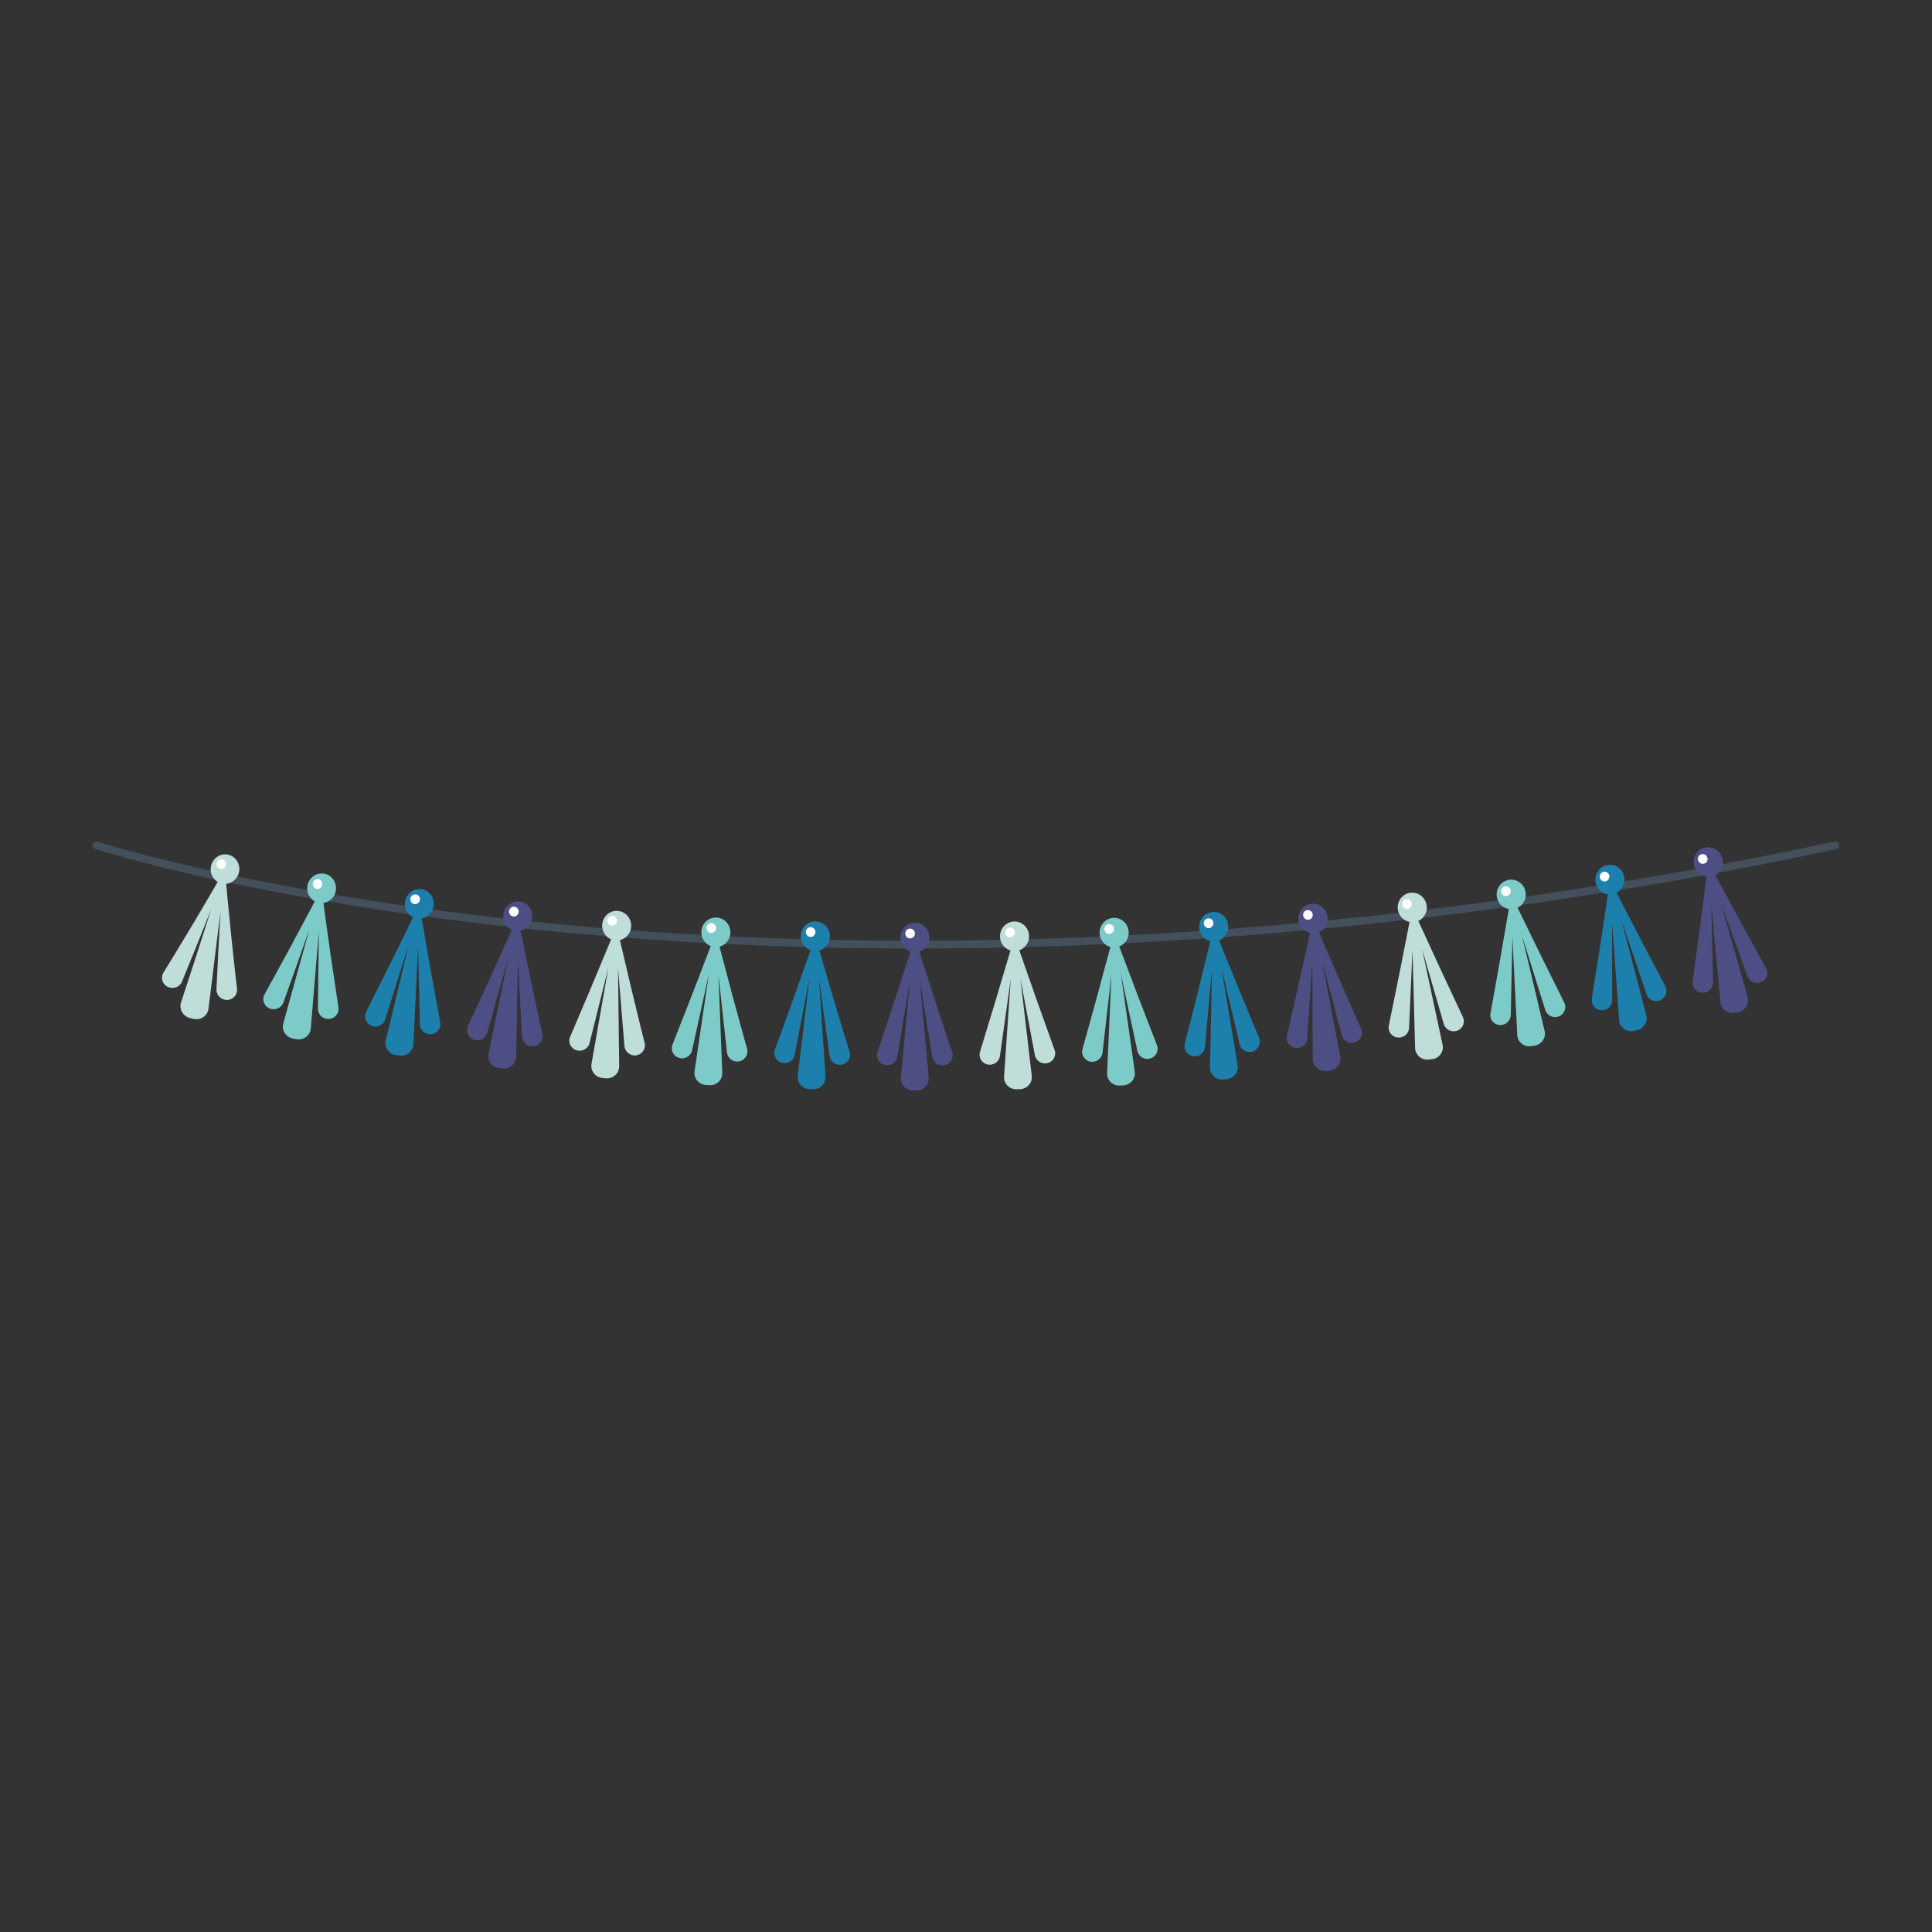 <?xml version="1.0" encoding="utf-8"?>
<!-- Generator: Adobe Illustrator 16.0.0, SVG Export Plug-In . SVG Version: 6.00 Build 0)  -->
<!DOCTYPE svg PUBLIC "-//W3C//DTD SVG 1.1//EN" "http://www.w3.org/Graphics/SVG/1.1/DTD/svg11.dtd">
<svg version="1.1" id="Layer_1" xmlns="http://www.w3.org/2000/svg" xmlns:xlink="http://www.w3.org/1999/xlink" x="0px" y="0px"
	 width="350px" height="350px" viewBox="0 0 350 350" enable-background="new 0 0 350 350" xml:space="preserve">
<rect x="0" y="0" width="350" height="350" fill="#333333" stroke="none"/>
<g id="XMLID_14256_">
	<g id="XMLID_12792_">
		<path id="XMLID_73_" fill="#444F5C" d="M165.833,171.833c-24.004,0-44.917-1.179-62.23-2.776
			c-54.432-5.021-86.029-15.144-86.342-15.245c-0.369-0.12-0.57-0.515-0.45-0.883c0.12-0.368,0.516-0.57,0.883-0.45
			c0.312,0.102,31.798,10.185,86.092,15.188c50.108,4.617,130.441,5.727,228.591-15.206c0.376-0.083,0.751,0.16,0.831,0.539
			c0.081,0.379-0.16,0.751-0.538,0.832C268.229,167.574,211.45,171.833,165.833,171.833z"/>
	</g>
	<g id="XMLID_13063_">
		<g id="XMLID_13804_">
			<g id="XMLID_13806_">
				<path fill="#BFDDD9" d="M42.939,179.118c0,0-0.556-4.762-1.044-9.511c-0.236-2.372-0.471-4.745-0.647-6.523
					c-0.164-1.78-0.273-2.966-0.273-2.966c1.267-0.129,2.345-1.209,2.385-2.647c0.032-1.07-0.594-2.049-1.531-2.473
					c-1.529-0.693-3.222,0.258-3.594,1.872c-0.268,1.167,0.25,2.325,1.203,2.896c0,0-2.381,4.124-4.841,8.229
					c-2.452,4.107-4.982,8.197-4.982,8.197c-0.659,1.063-0.059,2.446,1.19,2.732l0,0c0.904,0.207,1.82-0.253,2.162-1.087
					c0,0,1.332-3.269,2.663-6.539c1.311-3.273,2.622-6.546,2.622-6.546s-1.355,4.219-2.71,8.439
					c-1.374,4.216-2.748,8.432-2.748,8.432c-0.401,1.217,0.374,2.522,1.675,2.82l0.599,0.137c1.302,0.303,2.55-0.585,2.702-1.85
					l2.176-17.59c0,0-0.193,3.519-0.386,7.038c-0.174,3.521-0.349,7.043-0.349,7.043c-0.042,0.898,0.591,1.697,1.496,1.884l0,0
					C41.957,181.363,43.084,180.357,42.939,179.118z"/>
			</g>
			<g id="XMLID_13805_">
				<path fill="#FFFFFF" d="M40.913,156.745c-0.105,0.478-0.565,0.78-1.026,0.674s-0.748-0.579-0.64-1.056
					c0.109-0.478,0.568-0.779,1.027-0.674C40.732,155.794,41.019,156.267,40.913,156.745z"/>
			</g>
		</g>
		<g id="XMLID_13801_">
			<g id="XMLID_13803_">
				<path fill="#7DCBC8" d="M61.312,182.49c0,0-0.707-4.723-1.413-9.445c-0.33-2.367-0.66-4.734-0.907-6.51
					c-0.236-1.779-0.394-2.964-0.394-2.964c1.263-0.167,2.294-1.268,2.277-2.713c-0.013-1.069-0.672-2.053-1.635-2.438
					c-1.574-0.628-3.239,0.393-3.542,2.021c-0.217,1.178,0.354,2.313,1.338,2.843c0,0-2.249,4.214-4.497,8.429
					c-2.303,4.204-4.605,8.409-4.605,8.409c-0.608,1.093,0.048,2.446,1.301,2.677l0,0c0.906,0.165,1.797-0.336,2.102-1.184
					c0,0,1.188-3.323,2.377-6.647c1.172-3.327,2.345-6.653,2.345-6.653l-4.737,17.089c-0.348,1.234,0.473,2.502,1.774,2.74
					l0.599,0.11c1.301,0.239,2.507-0.657,2.608-1.937l1.47-17.688c0,0-0.052,3.532-0.103,7.065
					c-0.036,3.533-0.071,7.066-0.071,7.066c-0.007,0.899,0.655,1.668,1.563,1.813C60.418,184.774,61.503,183.72,61.312,182.49z"/>
			</g>
			<g id="XMLID_13802_">
				
					<ellipse transform="matrix(0.984 0.181 -0.181 0.984 29.864 -7.763)" fill="#FFFFFF" cx="57.545" cy="160.048" rx="0.862" ry="0.886"/>
			</g>
		</g>
		<g id="XMLID_13797_">
			<g id="XMLID_13800_">
				<path fill="#1D7FAB" d="M79.751,185.203c0,0-0.862-4.71-1.724-9.42c-0.815-4.704-1.631-9.407-1.631-9.407
					c1.263-0.225,2.26-1.37,2.193-2.811c-0.05-1.066-0.748-2.017-1.73-2.355c-1.606-0.555-3.244,0.541-3.487,2.178
					c-0.175,1.185,0.441,2.291,1.448,2.774c0,0-0.521,1.078-1.304,2.694c-0.79,1.61-1.844,3.758-2.897,5.905
					c-2.145,4.266-4.29,8.533-4.29,8.533c-0.566,1.108,0.136,2.449,1.391,2.649l0,0c0.908,0.146,1.777-0.378,2.051-1.234
					l4.249-13.483l-4.13,17.265c-0.303,1.246,0.559,2.474,1.863,2.65l0.6,0.082c1.304,0.177,2.477-0.773,2.535-2.053l0.861-17.709
					l0.312,14.105c0.023,0.9,0.709,1.653,1.618,1.776l0,0C78.936,187.511,79.983,186.43,79.751,185.203z"/>
			</g>
			<g id="XMLID_13798_">
				<path fill="#FFFFFF" d="M76.07,163.027c-0.069,0.484-0.51,0.825-0.985,0.761c-0.475-0.064-0.802-0.509-0.731-0.994
					c0.071-0.484,0.511-0.825,0.984-0.761S76.139,162.543,76.07,163.027z"/>
			</g>
		</g>
		<g id="XMLID_13794_">
			<g id="XMLID_13796_">
				<path fill="#4D4F84" d="M98.243,187.353c0,0-1.005-4.689-2.01-9.38c-0.961-4.686-1.923-9.372-1.923-9.372
					c1.255-0.256,2.217-1.426,2.105-2.865c-0.083-1.065-0.811-2-1.805-2.315c-1.625-0.516-3.228,0.62-3.419,2.265
					c-0.138,1.189,0.513,2.281,1.535,2.74c0,0-1.964,4.361-3.928,8.723c-2.008,4.356-4.016,8.713-4.016,8.713
					c-0.529,1.132,0.216,2.436,1.476,2.575l0,0c0.911,0.102,1.763-0.462,2.009-1.329l3.819-13.597l-3.582,17.375
					c-0.263,1.255,0.635,2.46,1.941,2.605l0.601,0.066c1.306,0.145,2.446-0.834,2.464-2.116l0.311-17.738l0.749,14.102
					c0.051,0.9,0.758,1.637,1.669,1.737C97.5,189.683,98.512,188.575,98.243,187.353z"/>
			</g>
			<g id="XMLID_13795_">
				
					<ellipse transform="matrix(0.994 0.11 -0.11 0.994 18.803 -9.259)" fill="#FFFFFF" cx="93.017" cy="165.164" rx="0.867" ry="0.886"/>
			</g>
		</g>
		<g id="XMLID_13790_">
			<g id="XMLID_13793_">
				<path fill="#BFDDD9" d="M116.777,188.926c0,0-0.289-1.157-0.722-2.892c-0.425-1.748-0.991-4.078-1.558-6.408
					c-1.098-4.662-2.196-9.323-2.196-9.323c1.248-0.288,2.177-1.481,2.022-2.918c-0.114-1.063-0.87-1.979-1.874-2.27
					c-1.641-0.475-3.211,0.701-3.354,2.351c-0.102,1.193,0.582,2.269,1.617,2.702c0,0-1.835,4.411-3.669,8.822
					c-1.876,4.407-3.753,8.815-3.753,8.815c-0.495,1.146,0.288,2.431,1.549,2.538l0,0c0.913,0.078,1.746-0.507,1.967-1.381
					l3.416-13.693l-3.067,17.466c-0.226,1.261,0.706,2.444,2.014,2.556l0.602,0.052c1.308,0.11,2.417-0.897,2.398-2.18
					l-0.206-17.746l1.159,14.083c0.077,0.898,0.805,1.616,1.717,1.694C116.1,191.304,117.081,190.123,116.777,188.926z"/>
			</g>
			<g id="XMLID_13791_">
				
					<ellipse transform="matrix(0.996 0.085 -0.085 0.996 14.629 -8.846)" fill="#FFFFFF" cx="110.907" cy="166.898" rx="0.868" ry="0.886"/>
			</g>
		</g>
		<g id="XMLID_13787_">
			<g id="XMLID_13789_">
				<path fill="#7DCBC8" d="M135.336,189.976c0,0-0.32-1.148-0.801-2.871c-0.473-1.732-1.103-4.04-1.733-6.35
					c-1.226-4.632-2.453-9.263-2.453-9.263c1.24-0.32,2.136-1.538,1.941-2.97c-0.144-1.06-0.925-1.956-1.937-2.22
					c-1.655-0.432-3.193,0.784-3.29,2.437c-0.069,1.196,0.645,2.253,1.692,2.659c0,0-1.711,4.458-3.422,8.916
					c-1.751,4.456-3.502,8.912-3.502,8.912c-0.461,1.158,0.356,2.422,1.619,2.497c0.914,0.053,1.73-0.554,1.926-1.433l3.031-13.779
					l-2.578,17.543c-0.19,1.267,0.773,2.425,2.082,2.502l0.603,0.035c1.308,0.077,2.389-0.96,2.334-2.242l-0.696-17.734
					l1.547,14.049c0.101,0.897,0.848,1.596,1.762,1.649l0,0C134.725,192.355,135.672,191.171,135.336,189.976z"/>
			</g>
			<g id="XMLID_13788_">
				<path fill="#FFFFFF" d="M129.727,168.175c-0.026,0.489-0.436,0.862-0.916,0.834c-0.479-0.028-0.847-0.448-0.819-0.937
					c0.027-0.489,0.438-0.862,0.916-0.833S129.753,167.686,129.727,168.175z"/>
			</g>
		</g>
		<g id="XMLID_13784_">
			<g id="XMLID_13786_">
				<path fill="#1D7FAB" d="M153.909,190.543c0,0-0.35-1.14-0.875-2.849c-0.518-1.723-1.209-4.02-1.9-6.317
					c-1.35-4.597-2.699-9.194-2.699-9.194c1.232-0.354,2.096-1.595,1.863-3.021c-0.172-1.056-0.977-1.93-1.998-2.167
					c-1.667-0.388-3.174,0.87-3.226,2.524c-0.037,1.197,0.706,2.235,1.764,2.613c0,0-1.591,4.503-3.184,9.005
					c-1.63,4.501-3.26,9.002-3.26,9.002c-0.43,1.172,0.421,2.412,1.685,2.453l0,0c0.915,0.029,1.714-0.599,1.886-1.482l2.661-13.857
					l-2.107,17.605c-0.156,1.272,0.837,2.403,2.146,2.445l0.603,0.02c1.31,0.042,2.361-1.024,2.273-2.304l-1.167-17.71l1.919,14.003
					c0.125,0.894,0.89,1.572,1.804,1.601l0,0C153.36,192.957,154.276,191.721,153.909,190.543z"/>
			</g>
			<g id="XMLID_13785_">
				<path fill="#FFFFFF" d="M147.724,168.884c-0.013,0.489-0.413,0.874-0.894,0.858c-0.48-0.015-0.858-0.425-0.844-0.914
					s0.415-0.874,0.894-0.858C147.359,167.986,147.737,168.395,147.724,168.884z"/>
			</g>
		</g>
		<g id="XMLID_13781_">
			<g id="XMLID_13783_">
				<path fill="#4D4F84" d="M172.483,190.626c0,0-1.504-4.558-3.008-9.116c-1.467-4.558-2.934-9.115-2.934-9.115
					c1.223-0.387,2.055-1.652,1.786-3.072c-0.199-1.051-1.027-1.902-2.054-2.111c-1.678-0.341-3.153,0.957-3.162,2.613
					c-0.006,1.197,0.764,2.214,1.832,2.562c0,0-1.475,4.545-2.95,9.09c-1.512,4.544-3.024,9.088-3.024,9.088
					c-0.399,1.183,0.483,2.4,1.747,2.405l0,0c0.914,0.005,1.696-0.646,1.846-1.534l2.302-13.924l-1.651,17.656
					c-0.123,1.275,0.898,2.379,2.207,2.385l0.602,0.003c1.309,0.006,2.332-1.089,2.211-2.365l-1.621-17.671l2.277,13.944
					c0.148,0.89,0.929,1.546,1.843,1.55C171.996,193.021,172.88,191.812,172.483,190.626z"/>
			</g>
			<g id="XMLID_13782_">
				<ellipse fill="#FFFFFF" cx="164.875" cy="169.113" rx="0.87" ry="0.887"/>
			</g>
		</g>
		<g id="XMLID_13778_">
			<g id="XMLID_13780_">
				<path fill="#BFDDD9" d="M191.047,190.204c0,0-1.617-4.514-3.233-9.027c-1.58-4.515-3.16-9.029-3.16-9.029
					c1.213-0.422,2.014-1.71,1.709-3.122c-0.226-1.044-1.075-1.873-2.106-2.051c-1.688-0.293-3.13,1.047-3.098,2.702
					c0.024,1.197,0.819,2.192,1.897,2.509c0,0-1.361,4.586-2.723,9.171c-1.396,4.586-2.793,9.172-2.793,9.172
					c-0.369,1.193,0.543,2.385,1.807,2.355l0,0c0.913-0.022,1.678-0.694,1.806-1.587l1.951-13.985l-1.208,17.698
					c-0.091,1.278,0.957,2.352,2.265,2.321l0.602-0.015c1.308-0.031,2.303-1.155,2.15-2.428l-2.061-17.619l2.624,13.875
					c0.17,0.885,0.967,1.52,1.88,1.498C190.618,192.612,191.473,191.378,191.047,190.204z"/>
			</g>
			<g id="XMLID_13779_">
				
					<ellipse transform="matrix(1 -0.024 0.024 1 -3.975 4.409)" fill="#FFFFFF" cx="182.904" cy="168.914" rx="0.87" ry="0.886"/>
			</g>
		</g>
		<g id="XMLID_13775_">
			<g id="XMLID_13777_">
				<path fill="#7DCBC8" d="M209.589,189.332c0,0-1.726-4.466-3.45-8.933c-1.689-4.467-3.379-8.935-3.379-8.935
					c1.202-0.457,1.972-1.769,1.633-3.171c-0.25-1.038-1.12-1.841-2.156-1.99c-1.694-0.243-3.104,1.139-3.031,2.793
					c0.054,1.196,0.873,2.167,1.958,2.454c0,0-1.248,4.625-2.496,9.248c-1.283,4.627-2.566,9.252-2.566,9.252
					c-0.339,1.204,0.603,2.368,1.863,2.302c0.912-0.049,1.66-0.743,1.765-1.639l1.608-14.04l-0.774,17.73
					c-0.059,1.28,1.014,2.324,2.319,2.255l0.602-0.031c1.305-0.07,2.271-1.223,2.088-2.491l-2.488-17.556l2.96,13.797
					c0.191,0.88,1.003,1.49,1.915,1.442l0,0C209.219,191.753,210.042,190.493,209.589,189.332z"/>
			</g>
			<g id="XMLID_13776_">
				<path fill="#FFFFFF" d="M201.803,168.237c0.023,0.489-0.347,0.906-0.828,0.932c-0.481,0.025-0.889-0.35-0.911-0.839
					c-0.023-0.489,0.348-0.906,0.827-0.932C201.37,167.373,201.778,167.748,201.803,168.237z"/>
			</g>
		</g>
		<g id="XMLID_13772_">
			<g id="XMLID_13774_">
				<path fill="#1D7FAB" d="M228.101,188.036c0,0-1.829-4.414-3.658-8.829c-1.795-4.417-3.59-8.833-3.59-8.833
					c1.19-0.494,1.929-1.829,1.557-3.221c-0.275-1.031-1.164-1.808-2.204-1.925c-1.699-0.192-3.075,1.232-2.963,2.884
					c0.083,1.195,0.925,2.142,2.016,2.395c0,0-1.137,4.657-2.273,9.316c-1.173,4.62-2.348,9.24-2.348,9.24
					c-0.311,1.202,0.66,2.365,1.921,2.298c0.912-0.047,1.645-0.741,1.728-1.648l1.27-14.088l-0.348,17.753
					c-0.029,1.283,1.067,2.295,2.37,2.186l0.599-0.049c1.303-0.108,2.24-1.29,2.026-2.552l-2.904-17.483l3.286,13.708
					c0.212,0.875,1.037,1.463,1.947,1.386l0,0C227.789,190.469,228.582,189.185,228.101,188.036z"/>
			</g>
			<g id="XMLID_13773_">
				<path fill="#FFFFFF" d="M219.818,167.174c0.035,0.488-0.325,0.917-0.806,0.957c-0.479,0.041-0.897-0.323-0.932-0.811
					c-0.034-0.489,0.327-0.917,0.806-0.957S219.782,166.686,219.818,167.174z"/>
			</g>
		</g>
		<g id="XMLID_13769_">
			<g id="XMLID_13771_">
				<path fill="#4D4F84" d="M246.578,186.348c0,0-1.93-4.36-3.859-8.721c-0.952-2.184-1.903-4.367-2.617-6.004
					c-0.708-1.654-1.182-2.756-1.182-2.756c1.184-0.48,1.889-1.857,1.484-3.235c-0.299-1.015-1.205-1.775-2.251-1.901
					c-1.708-0.192-3.054,1.229-2.902,2.878c0.11,1.192,0.977,2.137,2.076,2.39c0,0-1.03,4.653-2.061,9.306
					c-1.064,4.655-2.129,9.312-2.129,9.312c-0.282,1.212,0.715,2.346,1.974,2.241l0,0c0.909-0.076,1.625-0.792,1.687-1.689
					l0.944-14.061l0.064,17.719c0.001,1.28,1.124,2.289,2.426,2.181l0.6-0.05c1.303-0.1,2.212-1.301,1.969-2.564l-3.314-17.431
					l3.607,13.644c0.231,0.868,1.069,1.431,1.977,1.327C246.324,188.789,247.086,187.48,246.578,186.348z"/>
			</g>
			<g id="XMLID_13770_">
				<path fill="#FFFFFF" d="M237.811,165.674c0.047,0.487-0.305,0.915-0.785,0.955c-0.479,0.04-0.906-0.323-0.952-0.81
					c-0.045-0.487,0.306-0.915,0.785-0.955C237.337,164.824,237.764,165.187,237.811,165.674z"/>
			</g>
		</g>
		<g id="XMLID_13766_">
			<g id="XMLID_13768_">
				<path fill="#BFDDD9" d="M265.011,184.238c0,0-2.033-4.348-4.066-8.697c-2.001-4.352-4.001-8.703-4.001-8.703
					c1.17-0.529,1.847-1.884,1.41-3.261c-0.323-1.02-1.248-1.768-2.295-1.854c-1.711-0.14-3.023,1.323-2.834,2.968
					c0.138,1.189,1.025,2.108,2.129,2.328c0,0-0.922,4.686-1.844,9.374c-0.956,4.689-1.911,9.379-1.911,9.379
					c-0.253,1.222,0.769,2.326,2.022,2.183c0.906-0.104,1.604-0.842,1.646-1.741l0.619-14.097l0.472,17.726
					c0.031,1.28,1.175,2.256,2.473,2.107l0.598-0.067c1.297-0.149,2.181-1.357,1.909-2.609l-3.713-17.354l3.921,13.577
					c0.252,0.865,1.104,1.425,2.012,1.321l0,0C264.811,186.675,265.546,185.369,265.011,184.238z"/>
			</g>
			<g id="XMLID_13767_">
				<path fill="#FFFFFF" d="M255.761,163.678c0.058,0.486-0.284,0.924-0.762,0.979c-0.479,0.055-0.914-0.295-0.971-0.781
					s0.284-0.924,0.762-0.979C255.269,162.842,255.702,163.192,255.761,163.678z"/>
			</g>
		</g>
		<g id="XMLID_13762_">
			<g id="XMLID_13764_">
				<path fill="#7DCBC8" d="M283.372,181.611c0,0-2.128-4.288-4.257-8.577c-2.096-4.292-4.192-8.585-4.192-8.585
					c1.156-0.566,1.803-1.943,1.335-3.308c-0.346-1.01-1.287-1.73-2.334-1.783c-1.712-0.086-2.99,1.419-2.764,3.06
					c0.164,1.187,1.071,2.078,2.179,2.263c0,0-0.813,4.718-1.628,9.437c-0.847,4.724-1.692,9.447-1.692,9.447
					c-0.226,1.229,0.819,2.303,2.067,2.12c0.903-0.133,1.583-0.893,1.604-1.794l0.298-14.126l0.875,17.724
					c0.061,1.28,1.224,2.222,2.516,2.033l0.595-0.088c1.291-0.188,2.146-1.425,1.847-2.67l-4.101-17.252l4.223,13.465
					c0.271,0.858,1.136,1.393,2.038,1.262C283.228,184.056,283.932,182.727,283.372,181.611z"/>
			</g>
			<g id="XMLID_13763_">
				<path fill="#FFFFFF" d="M273.67,161.323c0.069,0.485-0.262,0.934-0.738,1.004c-0.478,0.07-0.919-0.266-0.987-0.751
					c-0.067-0.485,0.264-0.935,0.739-1.004C273.159,160.502,273.602,160.839,273.67,161.323z"/>
			</g>
		</g>
		<g id="XMLID_13653_">
			<g id="XMLID_13761_">
				<path fill="#1D7FAB" d="M301.678,178.646c0,0-2.22-4.227-4.44-8.452c-2.188-4.231-4.377-8.462-4.377-8.462
					c1.142-0.604,1.756-2.003,1.259-3.354c-0.367-1.001-1.323-1.691-2.37-1.71c-1.712-0.026-2.955,1.513-2.694,3.134
					c0.192,1.187,1.121,2.073,2.23,2.214c0,0-0.711,4.724-1.422,9.447c-0.746,4.708-1.492,9.417-1.492,9.417
					c-0.199,1.226,0.873,2.295,2.121,2.112c0.902-0.132,1.568-0.891,1.569-1.789l-0.017-14.119l1.271,17.704
					c0.09,1.285,1.274,2.202,2.559,1.967l0.591-0.105c1.284-0.229,2.108-1.495,1.782-2.732l-4.479-17.141l4.516,13.346
					c0.29,0.852,1.165,1.359,2.063,1.198C301.588,181.098,302.26,179.745,301.678,178.646z"/>
			</g>
			<g id="XMLID_13678_">
				<path fill="#FFFFFF" d="M291.539,158.643c0.08,0.483-0.24,0.943-0.715,1.029c-0.476,0.085-0.924-0.238-1.002-0.721
					c-0.079-0.483,0.241-0.944,0.715-1.029S291.459,158.16,291.539,158.643z"/>
			</g>
		</g>
		<g id="XMLID_13156_">
			<g id="XMLID_13420_">
				<path fill="#4D4F84" d="M319.932,175.375c0,0-2.318-4.208-4.636-8.416c-2.286-4.213-4.572-8.427-4.572-8.427
					c1.134-0.602,1.72-1.996,1.193-3.342c-0.391-0.997-1.364-1.684-2.416-1.703c-1.719-0.031-2.934,1.512-2.635,3.141
					c0.217,1.178,1.163,2.038,2.281,2.187c0,0-0.608,4.733-1.218,9.465c-0.64,4.738-1.28,9.477-1.28,9.477
					c-0.171,1.233,0.922,2.271,2.163,2.048l0,0c0.898-0.161,1.545-0.941,1.527-1.841l-0.321-14.099l1.652,17.649
					c0.115,1.276,1.322,2.177,2.606,1.945l0.591-0.104c1.284-0.23,2.085-1.491,1.731-2.724l-4.858-17.075l4.815,13.293
					c0.31,0.848,1.197,1.353,2.095,1.191C319.893,177.817,320.538,176.469,319.932,175.375z"/>
			</g>
			<g id="XMLID_13179_">
				<path fill="#FFFFFF" d="M309.332,155.455c0.091,0.481-0.222,0.94-0.696,1.025s-0.932-0.236-1.021-0.718
					c-0.09-0.481,0.222-0.94,0.695-1.025C308.785,154.652,309.242,154.973,309.332,155.455z"/>
			</g>
		</g>
	</g>
</g>
</svg>
